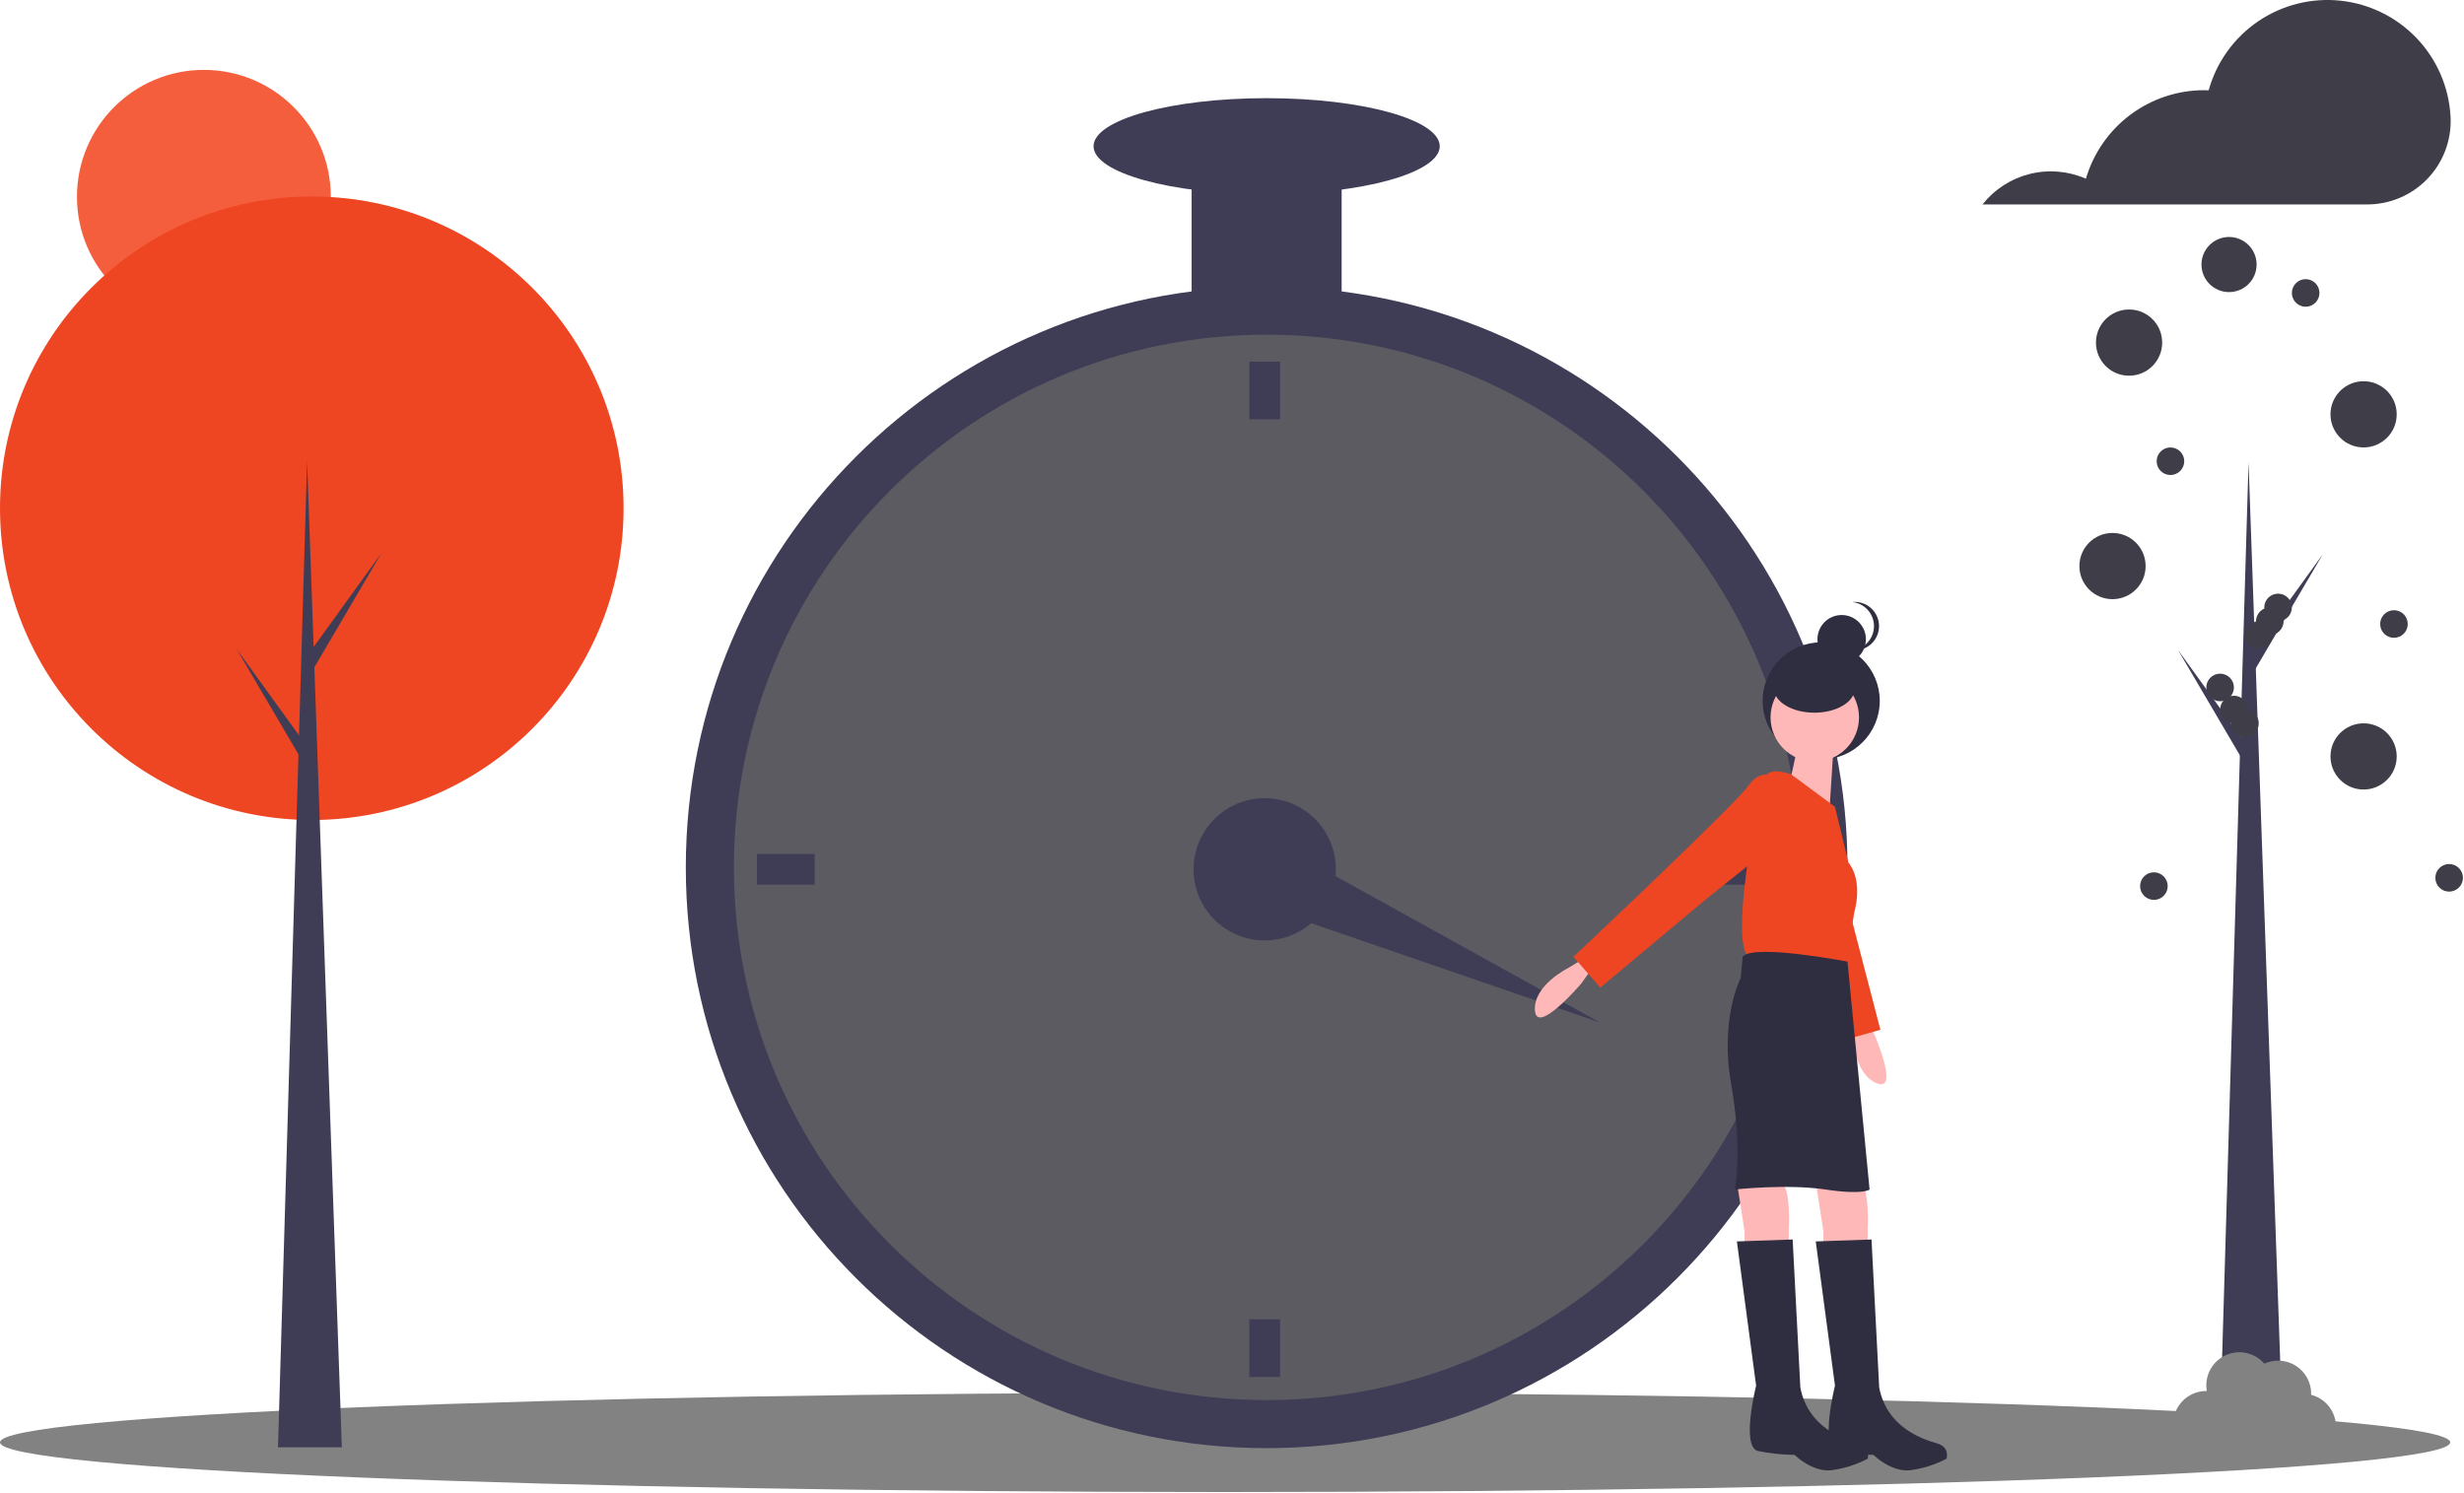 <svg width="893" height="541" viewBox="0 0 893 541" fill="none" xmlns="http://www.w3.org/2000/svg">
<g clip-path="url(#clip0)">
<path d="M73.896 117.33C99.301 117.33 119.896 96.735 119.896 71.33C119.896 45.925 99.301 25.33 73.896 25.33C48.491 25.33 27.896 45.925 27.896 71.33C27.896 96.735 48.491 117.33 73.896 117.33Z" fill="#F55E3C"/>
<path d="M444.003 540.802C689.219 540.802 888.006 532.743 888.006 522.802C888.006 512.861 689.219 504.802 444.003 504.802C198.787 504.802 0 512.861 0 522.802C0 532.743 198.787 540.802 444.003 540.802Z" fill="#828282"/>
<path d="M113 297.219C175.408 297.219 226 246.628 226 184.219C226 121.811 175.408 71.219 113 71.219C50.592 71.219 0 121.811 0 184.219C0 246.628 50.592 297.219 113 297.219Z" fill="#EE4622"/>
<path d="M123.892 524.581H100.747L111.298 167.201L123.892 524.581Z" fill="#3F3D56"/>
<path d="M113.34 234.933L138.187 200.557L113 243.442L110.277 238.677L113.34 234.933Z" fill="#3F3D56"/>
<path d="M110.617 269.65L85.771 235.274L110.958 278.159L113.681 273.394L110.617 269.65Z" fill="#3F3D56"/>
<path d="M827.505 524.957H804.361L814.912 167.577L827.505 524.957Z" fill="#3F3D56"/>
<path d="M816.954 235.309L841.801 200.933L816.614 243.818L813.891 239.053L816.954 235.309Z" fill="#3F3D56"/>
<path d="M814.231 270.026L789.385 235.65L814.572 278.535L817.295 273.77L814.231 270.026Z" fill="#3F3D56"/>
<path d="M459.056 524.897C575.313 524.897 669.559 430.651 669.559 314.393C669.559 198.135 575.313 103.89 459.056 103.89C342.798 103.89 248.552 198.135 248.552 314.393C248.552 430.651 342.798 524.897 459.056 524.897Z" fill="#3F3D56"/>
<path d="M459.056 507.471C565.689 507.471 652.133 421.027 652.133 314.393C652.133 207.759 565.689 121.315 459.056 121.315C352.422 121.315 265.978 207.759 265.978 314.393C265.978 421.027 352.422 507.471 459.056 507.471Z" fill="#5C5B62"/>
<path d="M458.359 340.88C472.602 340.88 484.149 329.334 484.149 315.09C484.149 300.847 472.602 289.3 458.359 289.3C444.115 289.3 432.568 300.847 432.568 315.09C432.568 329.334 444.115 340.88 458.359 340.88Z" fill="#3F3D56"/>
<path d="M463.935 131.074H452.782V151.985H463.935V131.074Z" fill="#3F3D56"/>
<path d="M463.935 478.196H452.782V499.107H463.935V478.196Z" fill="#3F3D56"/>
<path d="M295.253 320.667V309.514H274.342V320.667H295.253Z" fill="#3F3D56"/>
<path d="M642.375 320.667V309.514H621.464V320.667H642.375Z" fill="#3F3D56"/>
<path d="M450.924 326.286L460.455 304.493L579.88 370.635L450.924 326.286Z" fill="#3F3D56"/>
<path d="M486.24 53.006H431.871V115.739H486.24V53.006Z" fill="#3F3D56"/>
<path d="M459.056 70.432C493.702 70.432 521.788 62.63 521.788 53.006C521.788 43.382 493.702 35.581 459.056 35.581C424.409 35.581 396.323 43.382 396.323 53.006C396.323 62.63 424.409 70.432 459.056 70.432Z" fill="#3F3D56"/>
<path d="M576.505 351.684L573.02 356.564C573.02 356.564 556.989 375.383 556.291 366.322C555.594 357.261 568.141 350.987 568.141 350.987L575.111 346.805L576.505 351.684Z" fill="#FFB8B8"/>
<path d="M675.725 368.146L678.643 373.384C678.643 373.384 688.791 395.928 680.303 392.68C671.815 389.432 671.515 375.408 671.515 375.408L670.718 367.318L675.725 368.146Z" fill="#FFB8B8"/>
<path d="M660.034 275.267C671.755 275.267 681.258 265.764 681.258 254.042C681.258 242.321 671.755 232.818 660.034 232.818C648.312 232.818 638.809 242.321 638.809 254.042C638.809 265.764 648.312 275.267 660.034 275.267Z" fill="#2F2E41"/>
<path d="M658.058 428.358L660.846 446.481V452.057H676.878V445.087C676.878 445.087 677.575 432.54 674.787 429.055C671.999 425.57 658.058 428.358 658.058 428.358Z" fill="#FFB8B8"/>
<path d="M629.48 428.358L632.268 446.481V452.057H648.3V445.087C648.3 445.087 648.997 432.54 646.209 429.055C643.421 425.57 629.48 428.358 629.48 428.358Z" fill="#FFB8B8"/>
<path d="M640.268 282.785C640.268 282.785 634.102 286.035 638.314 293.428C642.525 300.82 667.236 377.304 667.236 377.304L681.492 373.257L668.92 324.887L661.721 294.485L640.268 282.785Z" fill="#EE4622"/>
<path d="M657.71 276.057C666.564 276.057 673.741 268.879 673.741 260.025C673.741 251.171 666.564 243.993 657.71 243.993C648.856 243.993 641.678 251.171 641.678 260.025C641.678 268.879 648.856 276.057 657.71 276.057Z" fill="#FFB8B8"/>
<path d="M665.029 262.464L662.937 295.225L648.3 284.769C648.3 284.769 653.179 265.252 651.785 263.858L665.029 262.464Z" fill="#FFB8B8"/>
<path d="M665.029 292.437L649.259 280.76C649.259 280.76 642.026 277.799 639.935 281.284C637.844 284.769 627.389 336.35 632.965 346.108C632.965 346.108 662.937 352.382 669.211 348.896L671.999 330.774C671.999 330.774 675.484 319.621 669.908 312.651L665.029 292.437Z" fill="#EE4622"/>
<path d="M644.118 281.981C644.118 281.981 638.541 277.799 633.662 284.769C628.783 291.74 570.232 346.805 570.232 346.805L579.991 357.958L618.327 325.894L642.723 306.377L644.118 281.981Z" fill="#EE4622"/>
<path d="M669.559 348.548C669.559 348.548 635.056 341.926 631.571 346.805L630.874 354.473C630.874 354.473 623.207 369.11 627.389 392.809C631.571 416.508 628.783 431.146 628.783 431.146C628.783 431.146 647.603 429.055 661.543 431.146C675.484 433.237 677.575 431.146 677.575 431.146L669.559 348.548Z" fill="#2F2E41"/>
<path d="M678.272 449.269L658.058 449.966L665.029 502.243C665.029 502.243 659.452 524.548 665.725 525.942C670.086 526.823 674.521 527.289 678.969 527.336C678.969 527.336 685.242 533.61 692.213 532.913C696.842 532.321 701.327 530.905 705.456 528.73C705.456 528.73 706.85 524.548 701.971 523.154C697.092 521.76 683.848 517.578 681.06 502.94L678.272 449.269Z" fill="#2F2E41"/>
<path d="M649.694 449.269L629.48 449.966L636.45 502.243C636.45 502.243 630.874 524.548 637.147 525.942C641.508 526.823 645.942 527.289 650.391 527.336C650.391 527.336 656.664 533.61 663.634 532.913C668.263 532.321 672.749 530.905 676.878 528.73C676.878 528.73 678.272 524.548 673.393 523.154C668.514 521.76 655.27 517.578 652.482 502.94L649.694 449.269Z" fill="#2F2E41"/>
<path d="M667.458 240.487C672.308 240.487 676.24 236.554 676.24 231.704C676.24 226.854 672.308 222.922 667.458 222.922C662.608 222.922 658.676 226.854 658.676 231.704C658.676 236.554 662.608 240.487 667.458 240.487Z" fill="#2F2E41"/>
<path d="M679.168 226.947C679.168 224.776 678.364 222.682 676.911 221.069C675.458 219.456 673.459 218.438 671.3 218.212C671.604 218.18 671.91 218.165 672.215 218.164C674.544 218.164 676.778 219.09 678.425 220.737C680.072 222.384 680.998 224.618 680.998 226.947C680.998 229.276 680.072 231.51 678.425 233.157C676.778 234.804 674.544 235.729 672.215 235.729C671.91 235.729 671.604 235.713 671.3 235.682C673.459 235.455 675.458 234.438 676.911 232.825C678.364 231.212 679.168 229.118 679.168 226.947V226.947Z" fill="#2F2E41"/>
<path d="M657.565 258.325C665.649 258.325 672.202 254.393 672.202 249.542C672.202 244.692 665.649 240.76 657.565 240.76C649.48 240.76 642.927 244.692 642.927 249.542C642.927 254.393 649.48 258.325 657.565 258.325Z" fill="#2F2E41"/>
<path d="M888.12 42.151C887.522 31.58 883.189 21.565 875.894 13.891C868.598 6.217 858.815 1.384 848.288 0.253C837.76 -0.878 827.173 1.766 818.414 7.715C809.655 13.663 803.293 22.529 800.463 32.732C799.922 32.712 799.381 32.691 798.835 32.691C789.183 32.692 779.791 35.819 772.063 41.604C764.336 47.388 758.69 55.519 755.969 64.779C749.573 61.969 742.425 61.359 735.645 63.046C728.866 64.732 722.837 68.619 718.503 74.099H857.865C861.931 74.11 865.957 73.301 869.703 71.72C873.448 70.139 876.837 67.818 879.664 64.897C882.492 61.976 884.701 58.514 886.159 54.719C887.618 50.924 888.295 46.873 888.151 42.81C888.142 42.591 888.132 42.371 888.12 42.151Z" fill="#3F3E48"/>
<path d="M771.614 136.178C778.241 136.178 783.614 130.805 783.614 124.178C783.614 117.551 778.241 112.178 771.614 112.178C764.986 112.178 759.614 117.551 759.614 124.178C759.614 130.805 764.986 136.178 771.614 136.178Z" fill="#3F3E48"/>
<path d="M807.847 105.877C813.365 105.877 817.839 101.404 817.839 95.886C817.839 90.367 813.365 85.894 807.847 85.894C802.329 85.894 797.855 90.367 797.855 95.886C797.855 101.404 802.329 105.877 807.847 105.877Z" fill="#3F3E48"/>
<path d="M856.614 162.178C863.241 162.178 868.614 156.805 868.614 150.178C868.614 143.551 863.241 138.178 856.614 138.178C849.986 138.178 844.614 143.551 844.614 150.178C844.614 156.805 849.986 162.178 856.614 162.178Z" fill="#3F3E48"/>
<path d="M765.614 217.178C772.241 217.178 777.614 211.805 777.614 205.178C777.614 198.551 772.241 193.178 765.614 193.178C758.986 193.178 753.614 198.551 753.614 205.178C753.614 211.805 758.986 217.178 765.614 217.178Z" fill="#3F3E48"/>
<path d="M856.614 286.178C863.241 286.178 868.614 280.805 868.614 274.178C868.614 267.551 863.241 262.178 856.614 262.178C849.986 262.178 844.614 267.551 844.614 274.178C844.614 280.805 849.986 286.178 856.614 286.178Z" fill="#3F3E48"/>
<path d="M837.594 505.566C837.598 505.436 837.614 505.309 837.614 505.178C837.617 503.167 837.114 501.188 836.151 499.423C835.188 497.658 833.797 496.163 832.105 495.077C830.413 493.99 828.474 493.348 826.468 493.207C824.463 493.067 822.454 493.433 820.627 494.273C818.912 492.294 816.596 490.932 814.033 490.396C811.471 489.86 808.803 490.179 806.439 491.304C804.075 492.429 802.145 494.298 800.945 496.625C799.745 498.952 799.341 501.609 799.795 504.187C799.734 504.186 799.675 504.178 799.614 504.178C797.704 504.175 795.82 504.628 794.12 505.5C792.42 506.371 790.953 507.636 789.84 509.189C788.728 510.742 788.002 512.538 787.723 514.428C787.445 516.318 787.621 518.247 788.239 520.055C788.856 521.863 789.896 523.497 791.272 524.822C792.648 526.147 794.321 527.125 796.151 527.673C797.981 528.221 799.915 528.325 801.793 527.975C803.671 527.625 805.438 526.832 806.948 525.661C807.901 527.517 809.321 529.092 811.068 530.231C812.815 531.37 814.829 532.034 816.912 532.157C818.994 532.28 821.072 531.858 822.941 530.932C824.81 530.006 826.406 528.609 827.57 526.878C828.998 527.917 830.638 528.628 832.372 528.959C834.106 529.291 835.892 529.235 837.603 528.797C839.313 528.358 840.906 527.547 842.266 526.421C843.627 525.296 844.722 523.884 845.474 522.286C846.225 520.688 846.615 518.944 846.614 517.178C846.613 515.412 846.223 513.668 845.47 512.071C844.717 510.474 843.621 509.063 842.259 507.938C840.898 506.814 839.305 506.004 837.594 505.566V505.566Z" fill="#828282"/>
<path d="M867.614 231.178C870.375 231.178 872.614 228.939 872.614 226.178C872.614 223.417 870.375 221.178 867.614 221.178C864.852 221.178 862.614 223.417 862.614 226.178C862.614 228.939 864.852 231.178 867.614 231.178Z" fill="#3F3E48"/>
<path d="M835.614 111.178C838.375 111.178 840.614 108.939 840.614 106.178C840.614 103.417 838.375 101.178 835.614 101.178C832.852 101.178 830.614 103.417 830.614 106.178C830.614 108.939 832.852 111.178 835.614 111.178Z" fill="#3F3E48"/>
<path d="M818.614 235.178C821.375 235.178 823.614 232.939 823.614 230.178C823.614 227.417 821.375 225.178 818.614 225.178C815.852 225.178 813.614 227.417 813.614 230.178C813.614 232.939 815.852 235.178 818.614 235.178Z" fill="#3F3E48"/>
<path d="M822.614 230.178C825.375 230.178 827.614 227.939 827.614 225.178C827.614 222.417 825.375 220.178 822.614 220.178C819.852 220.178 817.614 222.417 817.614 225.178C817.614 227.939 819.852 230.178 822.614 230.178Z" fill="#3F3E48"/>
<path d="M825.614 225.178C828.375 225.178 830.614 222.939 830.614 220.178C830.614 217.417 828.375 215.178 825.614 215.178C822.852 215.178 820.614 217.417 820.614 220.178C820.614 222.939 822.852 225.178 825.614 225.178Z" fill="#3F3E48"/>
<path d="M813.614 267.178C816.375 267.178 818.614 264.939 818.614 262.178C818.614 259.417 816.375 257.178 813.614 257.178C810.852 257.178 808.614 259.417 808.614 262.178C808.614 264.939 810.852 267.178 813.614 267.178Z" fill="#3F3E48"/>
<path d="M887.614 323.178C890.375 323.178 892.614 320.939 892.614 318.178C892.614 315.417 890.375 313.178 887.614 313.178C884.852 313.178 882.614 315.417 882.614 318.178C882.614 320.939 884.852 323.178 887.614 323.178Z" fill="#3F3E48"/>
<path d="M780.614 326.178C783.375 326.178 785.614 323.939 785.614 321.178C785.614 318.417 783.375 316.178 780.614 316.178C777.852 316.178 775.614 318.417 775.614 321.178C775.614 323.939 777.852 326.178 780.614 326.178Z" fill="#3F3E48"/>
<path d="M786.614 172.178C789.375 172.178 791.614 169.939 791.614 167.178C791.614 164.417 789.375 162.178 786.614 162.178C783.852 162.178 781.614 164.417 781.614 167.178C781.614 169.939 783.852 172.178 786.614 172.178Z" fill="#3F3E48"/>
<path d="M809.614 262.178C812.375 262.178 814.614 259.939 814.614 257.178C814.614 254.417 812.375 252.178 809.614 252.178C806.852 252.178 804.614 254.417 804.614 257.178C804.614 259.939 806.852 262.178 809.614 262.178Z" fill="#3F3E48"/>
<path d="M804.614 254.178C807.375 254.178 809.614 251.939 809.614 249.178C809.614 246.417 807.375 244.178 804.614 244.178C801.852 244.178 799.614 246.417 799.614 249.178C799.614 251.939 801.852 254.178 804.614 254.178Z" fill="#3F3E48"/>
</g>
<defs>
<clipPath id="clip0">
<rect width="892.614" height="540.802" fill="white"/>
</clipPath>
</defs>
</svg>
